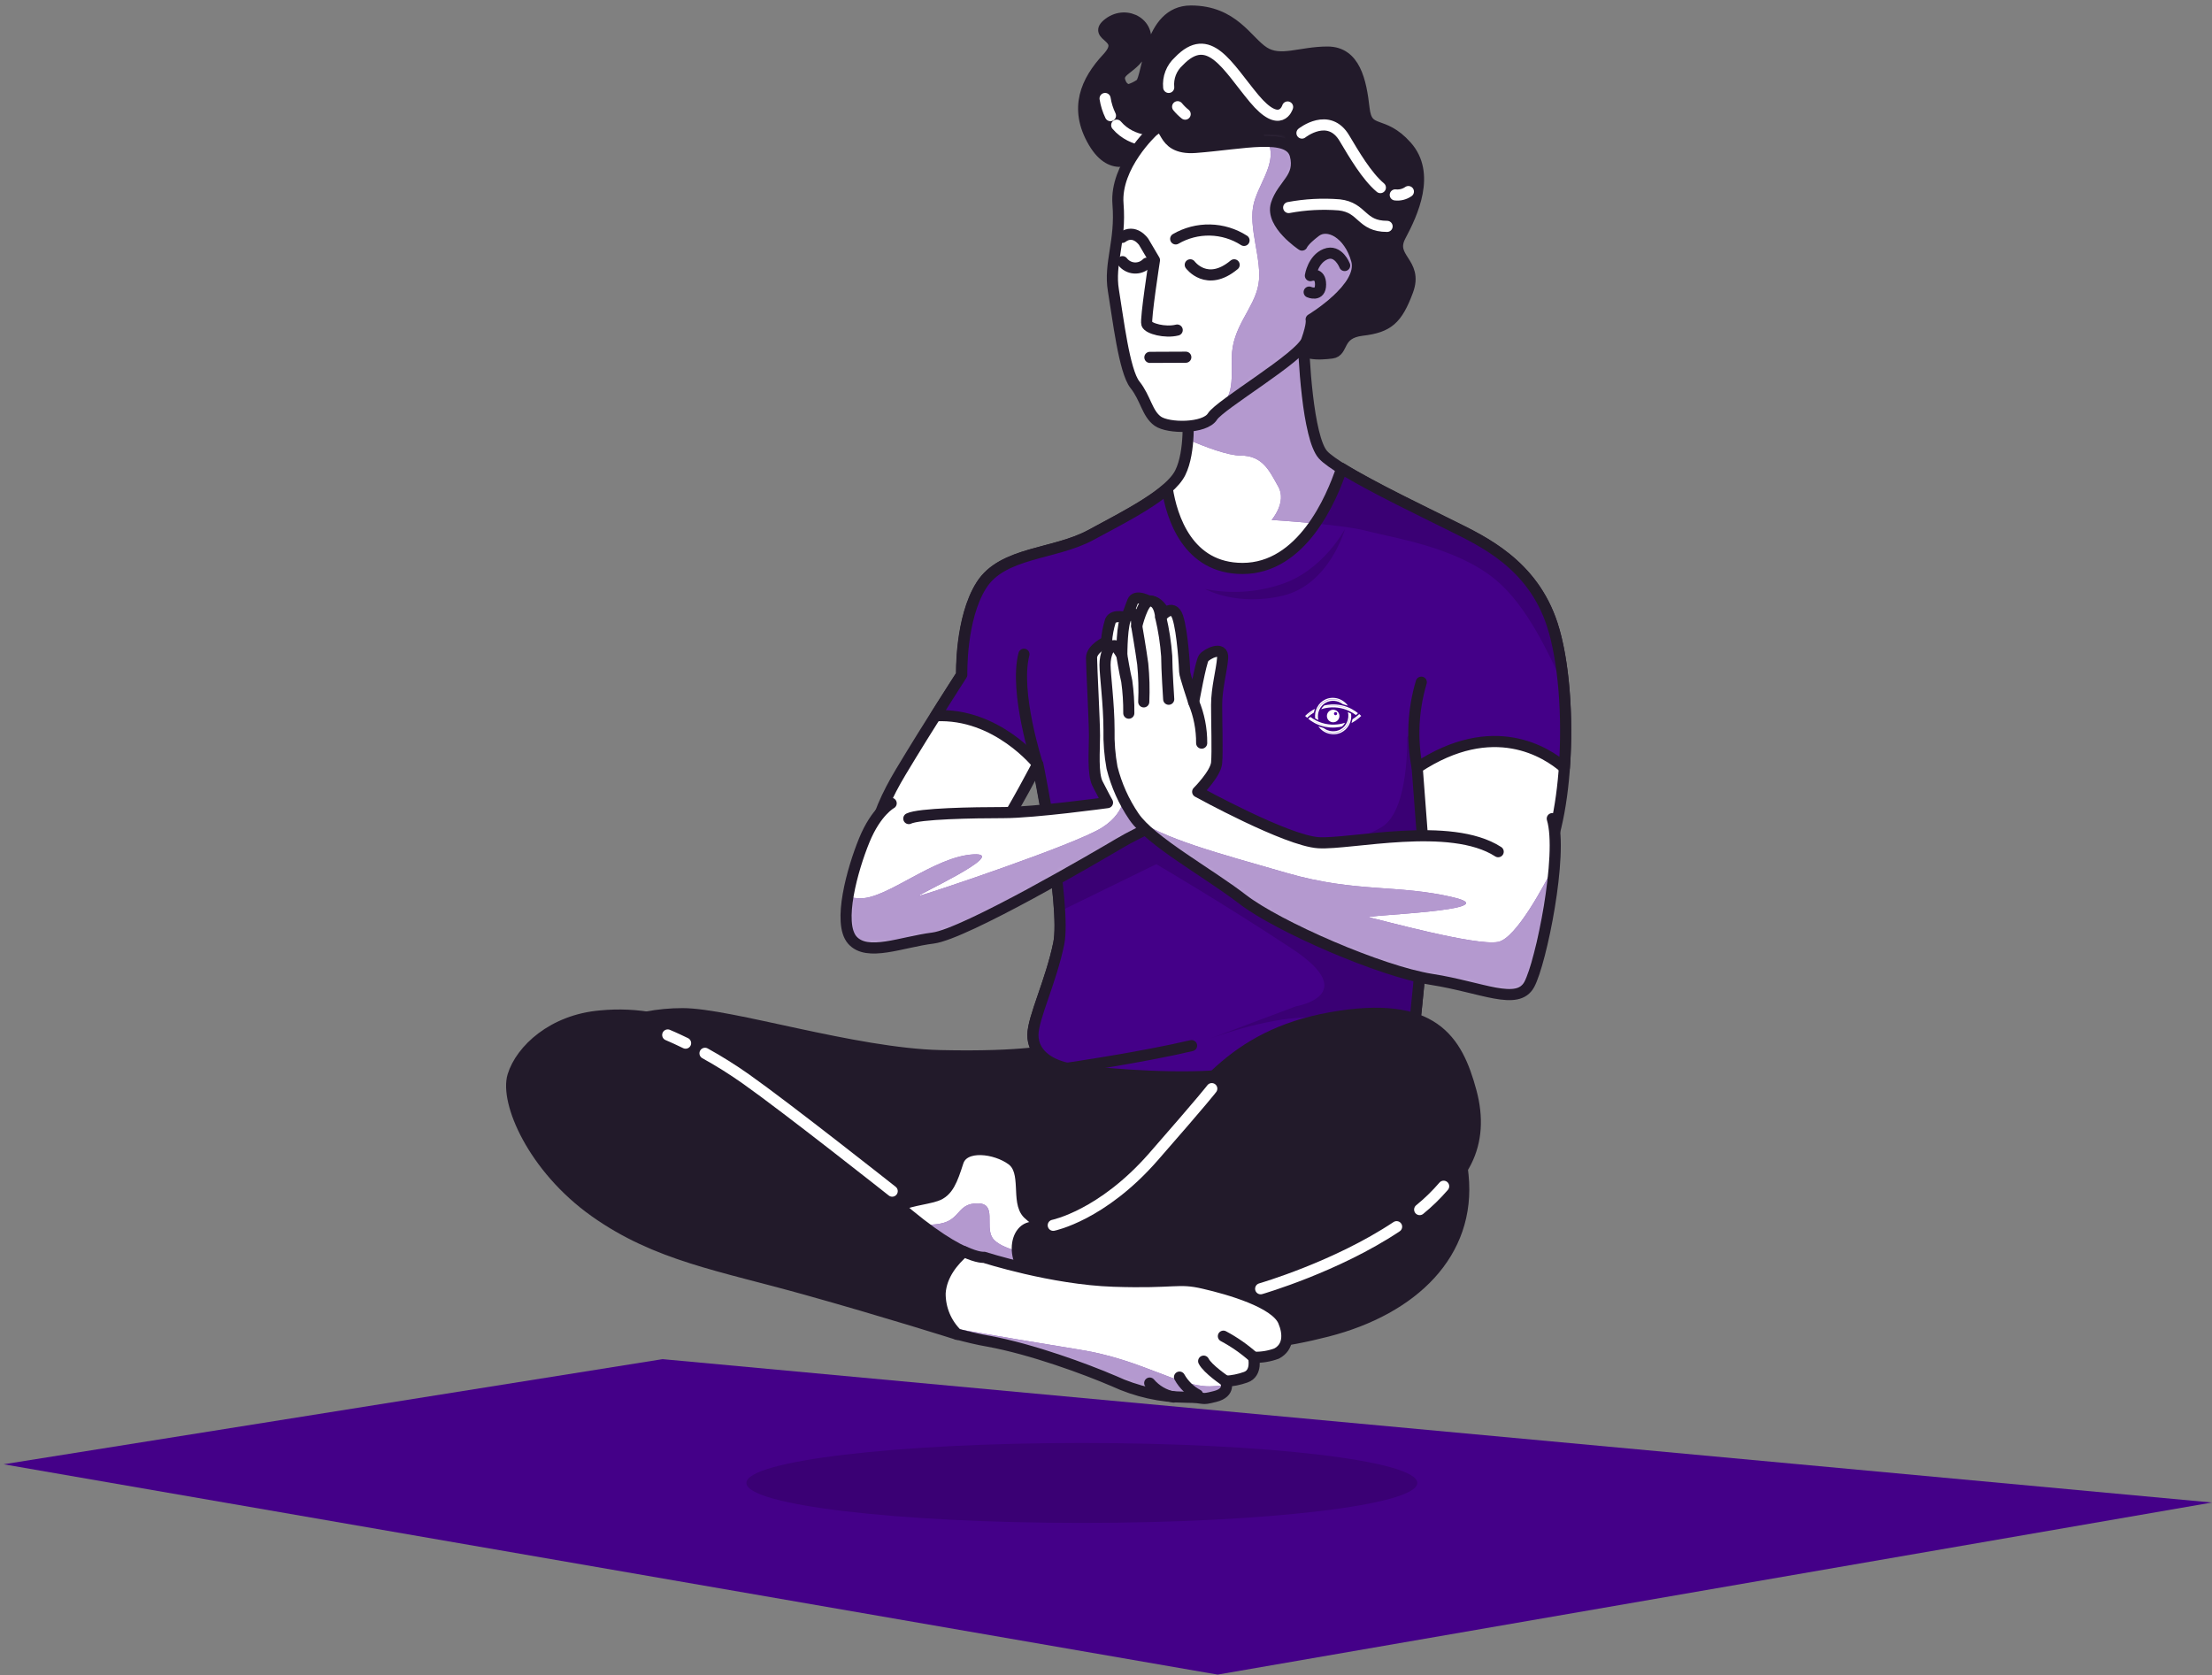 <svg width="338" height="256" viewBox="0 0 338 256" fill="none" xmlns="http://www.w3.org/2000/svg">
<rect x="0" y="0" width="338" height="256" fill="#808080" stroke="none"/>
<path d="M101.243 207.672L0.551 223.736L186.059 255.873L338 229.578L101.243 207.672Z" fill="#440088"/>
<path opacity="0.15" d="M165.311 232.693C193.62 232.693 216.569 229.959 216.569 226.587C216.569 223.215 193.62 220.482 165.311 220.482C137.002 220.482 114.053 223.215 114.053 226.587C114.053 229.959 137.002 232.693 165.311 232.693Z" fill="black"/>
<path d="M161.038 160.375C161.038 160.375 156.765 161.599 143.651 161.295C130.537 160.991 111.604 154.886 104.291 154.886C96.978 154.886 89.024 157.63 85.984 163.735C82.944 169.841 80.183 177.466 97.882 184.483C115.582 191.501 129 193.637 154.325 200.038C179.65 206.439 189.716 206.751 202.805 203.399C215.895 200.046 224.769 191.501 223.553 179.57C222.337 167.638 219.584 160.35 213.183 158.518C206.782 156.685 161.038 160.375 161.038 160.375Z" fill="#221A2A" stroke="#221A2A" stroke-width="1.7" stroke-linecap="round" stroke-linejoin="round"/>
<path d="M181.507 63.192C181.507 63.192 181.967 68.993 180.348 72.231C178.729 75.468 172.221 78.73 166.65 81.746C161.079 84.761 153.191 84.301 149.945 89.404C146.699 94.507 146.929 103.094 146.929 103.094C146.929 103.094 141.818 110.99 137.644 117.95C133.47 124.91 131.145 132.108 136.486 136.027C141.827 139.947 148.318 134.17 151.802 128.632C155.286 123.094 158.532 116.8 158.532 116.8C158.532 116.8 162.977 138.353 161.778 144.179C160.578 150.005 157.833 155.551 157.833 158.148C157.833 160.744 159.921 162.56 163.175 163.25C166.428 163.941 177.563 164.894 185.221 164.417C192.879 163.941 214.695 162.56 215.624 159.536C216.552 156.513 217.941 135.633 217.941 135.633C217.941 135.633 231.631 140.276 235.813 131.927C239.996 123.579 240.217 104.811 237.202 95.485C234.186 86.158 226.52 82.724 221.885 80.406C217.251 78.089 204.482 72.05 202.164 69.494C199.847 66.939 199.132 54.367 199.132 50.192C199.132 46.018 198.672 49.962 194.26 53.208C189.847 56.454 181.507 63.192 181.507 63.192Z" fill="white"/>
<mask id="mask0_84_383332" style="mask-type:luminance" maskUnits="userSpaceOnUse" x="133" y="48" width="107" height="117">
<path d="M181.507 63.192C181.507 63.192 181.967 68.993 180.348 72.231C178.729 75.468 172.221 78.73 166.65 81.746C161.079 84.761 153.191 84.301 149.945 89.404C146.699 94.507 146.929 103.094 146.929 103.094C146.929 103.094 141.818 110.99 137.644 117.95C133.47 124.91 131.145 132.108 136.486 136.027C141.827 139.947 148.318 134.17 151.802 128.632C155.286 123.094 158.532 116.8 158.532 116.8C158.532 116.8 162.977 138.353 161.778 144.179C160.578 150.005 157.833 155.551 157.833 158.148C157.833 160.744 159.921 162.56 163.175 163.25C166.428 163.941 177.563 164.894 185.221 164.417C192.879 163.941 214.695 162.56 215.624 159.536C216.552 156.513 217.941 135.633 217.941 135.633C217.941 135.633 231.631 140.276 235.813 131.927C239.996 123.579 240.217 104.811 237.202 95.485C234.186 86.158 226.52 82.724 221.885 80.406C217.251 78.089 204.482 72.05 202.164 69.494C199.847 66.939 199.132 54.367 199.132 50.192C199.132 46.018 198.672 49.962 194.26 53.208C189.847 56.454 181.507 63.192 181.507 63.192Z" fill="white"/>
</mask>
<g mask="url(#mask0_84_383332)">
<path d="M237.202 95.444C234.186 86.167 226.52 82.683 221.885 80.365C217.251 78.048 204.482 72.009 202.164 69.453C199.847 66.898 199.132 54.367 199.132 50.192C199.132 46.018 198.672 49.962 194.26 53.208C189.847 56.454 181.499 63.192 181.499 63.192C181.585 64.508 181.585 65.828 181.499 67.144C184.136 68.286 187.628 69.609 189.576 69.609C192.969 69.609 193.988 71.984 195.328 74.359C196.667 76.733 194.309 79.445 194.309 79.445C194.309 79.445 205.164 80.127 208.894 81.138C212.625 82.148 222.46 83.513 228.566 88.607C233.389 92.617 236.725 100.004 238.919 104.778C238.682 101.614 238.106 98.485 237.202 95.444Z" fill="#440088"/>
<path opacity="0.6" d="M237.202 95.444C234.186 86.167 226.52 82.683 221.885 80.365C217.251 78.048 204.482 72.009 202.164 69.453C199.847 66.898 199.132 54.367 199.132 50.192C199.132 46.018 198.672 49.962 194.26 53.208C189.847 56.454 181.499 63.192 181.499 63.192C181.585 64.508 181.585 65.828 181.499 67.144C184.136 68.286 187.628 69.609 189.576 69.609C192.969 69.609 193.988 71.984 195.328 74.359C196.667 76.733 194.309 79.445 194.309 79.445C194.309 79.445 205.164 80.127 208.894 81.138C212.625 82.148 222.46 83.513 228.566 88.607C233.389 92.617 236.725 100.004 238.919 104.778C238.682 101.614 238.106 98.485 237.202 95.444Z" fill="white"/>
</g>
<path d="M181.507 63.192C181.507 63.192 181.967 68.993 180.348 72.231C178.729 75.468 172.221 78.73 166.65 81.746C161.079 84.761 153.191 84.301 149.945 89.404C146.699 94.507 146.929 103.094 146.929 103.094C146.929 103.094 141.818 110.99 137.644 117.95C133.47 124.91 131.145 132.108 136.486 136.027C141.827 139.947 148.318 134.17 151.802 128.632C155.286 123.094 158.532 116.8 158.532 116.8C158.532 116.8 162.977 138.353 161.778 144.179C160.578 150.005 157.833 155.551 157.833 158.148C157.833 160.744 159.921 162.56 163.175 163.25C166.428 163.941 177.563 164.894 185.221 164.417C192.879 163.941 214.695 162.56 215.624 159.536C216.552 156.513 217.941 135.633 217.941 135.633C217.941 135.633 231.631 140.276 235.813 131.927C239.996 123.579 240.217 104.811 237.202 95.485C234.186 86.158 226.52 82.724 221.885 80.406C217.251 78.089 204.482 72.05 202.164 69.494C199.847 66.939 199.132 54.367 199.132 50.192C199.132 46.018 198.672 49.962 194.26 53.208C189.847 56.454 181.507 63.192 181.507 63.192Z" stroke="#221A2A" stroke-width="1.7" stroke-linecap="round" stroke-linejoin="round"/>
<path d="M213.997 36.035C215.854 32.559 218.639 26.519 214.925 22.345C211.211 18.171 208.894 20.701 208.426 16.544C207.957 12.386 207.037 7.957 202.855 7.957C198.672 7.957 195.665 9.6 193.109 7.957C190.554 6.314 188.467 1.687 181.967 1.687C175.467 1.687 175.475 11.671 174.309 12.83C173.735 13.243 173.092 13.552 172.41 13.742C172.169 13.681 171.943 13.568 171.75 13.411C171.557 13.253 171.401 13.055 171.293 12.83C170.134 10.512 173.38 10.742 174.777 7.258C176.174 3.774 172.221 1.457 169.436 3.544C166.65 5.632 172.452 5.401 169.206 8.885C165.96 12.37 164.103 16.544 167.086 21.671C170.069 26.799 173.586 23.758 173.586 23.758C174.276 23.298 174.9 25.911 181.088 27.045C186.979 28.122 191.006 26.223 191.474 32.698C191.942 39.173 197.719 42.797 199.346 43.726C200.973 44.654 196.79 49.765 197.702 52.082C198.615 54.4 201.647 54.169 203.504 53.939C205.361 53.709 204.202 50.924 208.146 50.455C212.091 49.987 213.479 48.812 215.106 44.424C216.733 40.036 212.14 39.519 213.997 36.035Z" fill="#221A2A" stroke="#221A2A" stroke-width="1.7" stroke-linecap="round" stroke-linejoin="round"/>
<path d="M213.2 29.781C213.908 29.864 214.622 29.683 215.205 29.272" stroke="white" stroke-width="1.7" stroke-linecap="round" stroke-linejoin="round"/>
<path d="M198.943 20.332C198.943 20.332 203.052 17.045 205.451 21.154C206.922 23.619 208.837 26.905 210.924 28.664" stroke="white" stroke-width="1.7" stroke-linecap="round" stroke-linejoin="round"/>
<path d="M196.914 31.712C199.459 31.236 202.056 31.098 204.638 31.302C208.294 31.712 207.924 34.588 211.951 34.588" stroke="white" stroke-width="1.7" stroke-linecap="round" stroke-linejoin="round"/>
<path d="M179.945 16.305C180.288 16.723 180.673 17.103 181.096 17.439" stroke="white" stroke-width="1.7" stroke-linecap="round" stroke-linejoin="round"/>
<path d="M196.749 16.346C196.749 16.346 195.698 19.921 191.63 15.048C187.563 10.175 184.744 4.53 180.126 9.37C179.574 9.866 179.146 10.486 178.877 11.178C178.609 11.871 178.508 12.617 178.581 13.355" stroke="white" stroke-width="1.7" stroke-linecap="round" stroke-linejoin="round"/>
<path d="M169.682 17.669C169.281 16.841 169.004 15.957 168.861 15.048" stroke="white" stroke-width="1.7" stroke-linecap="round" stroke-linejoin="round"/>
<path d="M176.996 21.548C176.996 21.548 173.092 22.008 170.636 19.124" stroke="white" stroke-width="1.7" stroke-linecap="round" stroke-linejoin="round"/>
<path d="M221.885 80.365C218.27 78.549 209.708 74.482 205.016 71.573C203.471 76.208 198.935 86.857 189.863 86.857C181.499 86.857 179.042 79.034 178.36 74.655C175.582 77.12 170.874 79.486 166.683 81.754C161.12 84.77 153.224 84.31 149.978 89.412C146.732 94.515 146.962 103.102 146.962 103.102C146.962 103.102 145.237 105.772 142.977 109.363C152.353 108.895 158.589 116.8 158.589 116.8C158.589 116.8 162.977 138.353 161.778 144.179C160.578 150.005 157.833 155.551 157.833 158.148C157.833 160.744 159.921 162.56 163.175 163.251C166.428 163.941 177.563 164.894 185.221 164.417C192.879 163.941 214.695 162.56 215.624 159.536C216.552 156.513 217.941 135.633 217.941 135.633L216.552 117.301C228.212 109.593 236.364 114.992 239.034 117.301C239.609 109.421 238.952 100.867 237.202 95.477C234.186 86.167 226.528 82.683 221.885 80.365Z" fill="#440088"/>
<mask id="mask1_84_383332" style="mask-type:luminance" maskUnits="userSpaceOnUse" x="142" y="71" width="98" height="94">
<path d="M221.885 80.365C218.27 78.549 209.708 74.482 205.016 71.573C203.471 76.208 198.935 86.857 189.863 86.857C181.499 86.857 179.042 79.034 178.36 74.655C175.582 77.12 170.874 79.486 166.683 81.754C161.12 84.77 153.224 84.31 149.978 89.412C146.732 94.515 146.962 103.102 146.962 103.102C146.962 103.102 145.237 105.772 142.977 109.363C152.353 108.895 158.589 116.8 158.589 116.8C158.589 116.8 162.977 138.353 161.778 144.179C160.578 150.005 157.833 155.551 157.833 158.148C157.833 160.744 159.921 162.56 163.175 163.251C166.428 163.941 177.563 164.894 185.221 164.417C192.879 163.941 214.695 162.56 215.624 159.536C216.552 156.513 217.941 135.633 217.941 135.633L216.552 117.301C228.212 109.593 236.364 114.992 239.034 117.301C239.609 109.421 238.952 100.867 237.202 95.477C234.186 86.167 226.528 82.683 221.885 80.365Z" fill="white"/>
</mask>
<g mask="url(#mask1_84_383332)">
<path opacity="0.15" d="M237.202 95.444C234.186 86.167 226.52 82.683 221.885 80.365C217.251 78.048 204.482 72.009 202.164 69.453C199.847 66.898 199.132 54.367 199.132 50.193C199.132 46.018 198.672 49.962 194.26 53.208C189.847 56.454 181.499 63.192 181.499 63.192C181.585 64.508 181.585 65.828 181.499 67.144C184.136 68.286 187.628 69.609 189.576 69.609C192.97 69.609 193.988 71.984 195.328 74.359C196.667 76.734 194.309 79.445 194.309 79.445C194.309 79.445 205.164 80.127 208.894 81.138C212.625 82.148 222.46 83.513 228.566 88.607C233.389 92.617 236.725 100.004 238.919 104.778C238.682 101.614 238.106 98.485 237.202 95.444Z" fill="black"/>
<path opacity="0.15" d="M205.517 80.834C205.517 80.834 202.123 87.276 195.656 89.314C191.946 90.536 187.981 90.771 184.153 89.996C184.153 89.996 188.902 92.707 196.026 91.015C203.15 89.322 205.517 80.834 205.517 80.834Z" fill="black"/>
<path opacity="0.15" d="M215.016 112.708C215.016 112.708 215.353 123.562 211.285 126.274C207.218 128.986 194.325 131.36 189.239 130.005C184.153 128.649 179.379 121.525 174.654 122.88C169.929 124.236 161.761 133.061 161.761 133.061L162.098 139.166L176.683 132.042C176.683 132.042 186.544 137.794 197.374 144.927C208.204 152.059 198.056 153.752 198.056 153.752L184.49 158.838C184.49 158.838 193.306 155.444 200.102 155.444C206.897 155.444 202.477 156.8 202.477 156.8H215.361L215.632 159.495L218.097 142.897L217.415 122.88C217.415 122.88 216.717 109.314 215.016 112.708Z" fill="black"/>
</g>
<path d="M221.885 80.365C218.27 78.549 209.708 74.482 205.016 71.573C203.471 76.208 198.935 86.857 189.863 86.857C181.498 86.857 179.042 79.034 178.36 74.655C175.582 77.12 170.874 79.486 166.683 81.754C161.12 84.77 153.224 84.31 149.978 89.412C146.732 94.515 146.962 103.102 146.962 103.102C146.962 103.102 145.237 105.772 142.977 109.363C152.353 108.895 158.589 116.8 158.589 116.8C158.589 116.8 162.977 138.353 161.778 144.179C160.578 150.005 157.833 155.551 157.833 158.148C157.833 160.744 159.921 162.56 163.175 163.251C166.428 163.941 177.563 164.894 185.221 164.417C192.879 163.941 214.695 162.56 215.624 159.536C216.552 156.513 217.941 135.633 217.941 135.633L216.552 117.301C228.212 109.593 236.364 114.992 239.034 117.301C239.609 109.421 238.952 100.867 237.202 95.477C234.186 86.167 226.528 82.683 221.885 80.365Z" stroke="#221A2A" stroke-width="1.7" stroke-linecap="round" stroke-linejoin="round"/>
<path d="M158.532 116.8C158.532 116.8 154.941 105.764 156.461 99.963" stroke="#221A2A" stroke-width="1.7" stroke-linecap="round" stroke-linejoin="round"/>
<path d="M216.552 117.26C215.698 112.932 215.912 108.462 217.177 104.236" stroke="#221A2A" stroke-width="1.7" stroke-linecap="round" stroke-linejoin="round"/>
<path d="M163.175 163.209C163.175 163.209 174.465 161.566 182.074 159.767" stroke="#221A2A" stroke-width="1.7" stroke-linecap="round" stroke-linejoin="round"/>
<path d="M136.173 122.741C136.173 122.741 133.881 123.957 132.065 128.386C130.249 132.815 127.956 141.04 130.232 143.636C132.509 146.233 137.71 143.94 142.558 143.332C147.406 142.724 167.727 130.826 171.079 128.838C174.432 126.849 177.185 126.093 178.253 124.261C179.321 122.428 179.017 115.871 179.165 112.666C179.313 109.462 178.557 95.123 178.557 95.123C178.557 95.123 177.489 91.615 175.656 91.918C175.656 91.918 173.52 90.702 173.068 91.918L172.148 94.384C172.148 94.384 170.167 93.775 169.682 94.844C169.351 95.884 169.147 96.96 169.074 98.048C169.074 98.048 166.79 99.117 166.79 100.513C166.79 101.91 167.242 110.127 167.242 112.412C167.242 114.696 166.938 118.213 167.702 119.733C168.466 121.253 169.231 122.634 169.231 122.634C169.231 122.634 158.088 124.162 153.363 124.162C148.639 124.162 140.397 124.31 138.869 125.074" fill="white"/>
<mask id="mask2_84_383332" style="mask-type:luminance" maskUnits="userSpaceOnUse" x="129" y="91" width="51" height="54">
<path d="M136.173 122.741C136.173 122.741 133.881 123.957 132.065 128.386C130.249 132.815 127.956 141.04 130.232 143.636C132.509 146.233 137.71 143.94 142.558 143.332C147.406 142.724 167.727 130.826 171.079 128.838C174.432 126.849 177.185 126.093 178.253 124.261C179.321 122.428 179.017 115.871 179.165 112.666C179.313 109.462 178.557 95.123 178.557 95.123C178.557 95.123 177.489 91.615 175.656 91.918C175.656 91.918 173.52 90.702 173.068 91.918L172.148 94.384C172.148 94.384 170.167 93.775 169.682 94.844C169.351 95.884 169.147 96.96 169.074 98.048C169.074 98.048 166.79 99.117 166.79 100.513C166.79 101.91 167.242 110.127 167.242 112.412C167.242 114.696 166.938 118.213 167.702 119.733C168.466 121.253 169.231 122.634 169.231 122.634C169.231 122.634 158.088 124.162 153.363 124.162C148.639 124.162 140.397 124.31 138.869 125.074" fill="white"/>
</mask>
<g mask="url(#mask2_84_383332)">
<path d="M178.277 124.22C178.812 123.299 179.009 121.179 179.099 118.887L171.77 120.481C171.77 120.481 172.517 123.833 168.409 126.446C164.3 129.059 141.942 136.512 140.471 136.882C139 137.252 154.645 130.177 148.688 130.547C142.731 130.916 135.631 137.26 131.531 137.26C130.875 137.265 130.221 137.173 129.592 136.989C129.14 139.799 129.172 142.346 130.274 143.562C132.558 146.159 137.751 143.866 142.599 143.258C147.447 142.65 167.768 130.752 171.12 128.764C174.473 126.775 177.209 126.027 178.277 124.22Z" fill="#440088"/>
<path opacity="0.6" d="M178.277 124.22C178.812 123.299 179.009 121.179 179.099 118.887L171.77 120.481C171.77 120.481 172.517 123.833 168.409 126.446C164.3 129.059 141.942 136.512 140.471 136.882C139 137.252 154.645 130.177 148.688 130.547C142.731 130.916 135.631 137.26 131.531 137.26C130.875 137.265 130.221 137.173 129.592 136.989C129.14 139.799 129.172 142.346 130.274 143.562C132.558 146.159 137.751 143.866 142.599 143.258C147.447 142.65 167.768 130.752 171.12 128.764C174.473 126.775 177.209 126.027 178.277 124.22Z" fill="white"/>
</g>
<path d="M136.173 122.741C136.173 122.741 133.881 123.957 132.065 128.386C130.249 132.815 127.956 141.04 130.232 143.636C132.509 146.233 137.71 143.94 142.558 143.332C147.406 142.724 167.727 130.826 171.079 128.838C174.432 126.849 177.185 126.093 178.253 124.261C179.321 122.428 179.017 115.871 179.165 112.666C179.313 109.462 178.557 95.123 178.557 95.123C178.557 95.123 177.489 91.615 175.656 91.918C175.656 91.918 173.52 90.702 173.068 91.918L172.148 94.384C172.148 94.384 170.167 93.775 169.682 94.844C169.351 95.884 169.147 96.96 169.074 98.048C169.074 98.048 166.79 99.117 166.79 100.513C166.79 101.91 167.242 110.127 167.242 112.412C167.242 114.696 166.938 118.213 167.702 119.733C168.466 121.253 169.231 122.634 169.231 122.634C169.231 122.634 158.088 124.162 153.363 124.162C148.639 124.162 140.397 124.31 138.869 125.074" stroke="#221A2A" stroke-width="1.7" stroke-linecap="round" stroke-linejoin="round"/>
<path d="M228.927 130.136C221.606 125.411 206.347 129.068 201.466 128.764C196.585 128.46 183.01 120.982 183.01 120.982C183.01 120.982 185.755 118.238 185.903 116.561C186.051 114.885 185.903 110.308 185.903 107.712C185.903 105.115 186.667 102.527 186.823 100.546C186.979 98.566 184.358 99.93 183.923 100.546C183.487 101.163 182.394 107.251 182.394 107.251C182.394 107.251 181.022 103.143 181.022 102.683C181.022 102.223 180.718 96.578 179.954 94.285C179.19 91.992 177.365 94.285 177.365 94.285C177.209 92.913 176.749 91.82 175.681 91.82C174.613 91.82 173.701 95.641 173.701 95.641C173.701 93.348 172.936 93.504 172.172 94.26C171.408 95.016 171.416 100.062 171.416 100.062L170.496 98.689C169.428 98.385 168.852 100.062 168.852 101.59C168.852 103.118 169.461 107.687 169.461 111.5C169.416 113.444 169.57 115.388 169.921 117.301C170.589 119.971 171.724 122.503 173.273 124.778C175.87 128.591 184.563 133.316 189.904 137.433C195.246 141.549 210.957 148.419 218.738 149.643C226.52 150.867 231.885 153.752 233.685 150.407C235.484 147.063 238.87 130.571 237.193 125.082" fill="white"/>
<mask id="mask3_84_383332" style="mask-type:luminance" maskUnits="userSpaceOnUse" x="168" y="91" width="70" height="61">
<path d="M228.927 130.136C221.606 125.411 206.347 129.068 201.466 128.764C196.585 128.46 183.01 120.982 183.01 120.982C183.01 120.982 185.755 118.238 185.903 116.561C186.051 114.885 185.903 110.308 185.903 107.712C185.903 105.115 186.667 102.527 186.823 100.546C186.979 98.566 184.358 99.93 183.923 100.546C183.487 101.163 182.394 107.251 182.394 107.251C182.394 107.251 181.022 103.143 181.022 102.683C181.022 102.223 180.718 96.578 179.954 94.285C179.19 91.992 177.365 94.285 177.365 94.285C177.209 92.913 176.749 91.82 175.681 91.82C174.613 91.82 173.701 95.641 173.701 95.641C173.701 93.348 172.936 93.504 172.172 94.26C171.408 95.016 171.416 100.062 171.416 100.062L170.496 98.689C169.428 98.385 168.852 100.062 168.852 101.59C168.852 103.118 169.461 107.687 169.461 111.5C169.416 113.444 169.57 115.388 169.921 117.301C170.589 119.971 171.724 122.503 173.273 124.778C175.87 128.591 184.563 133.316 189.904 137.433C195.246 141.549 210.957 148.419 218.738 149.643C226.52 150.867 231.885 153.752 233.685 150.407C235.484 147.063 238.87 130.571 237.193 125.082" fill="white"/>
</mask>
<g mask="url(#mask3_84_383332)">
<path d="M218.705 149.701C226.487 150.917 231.852 153.809 233.652 150.465C234.95 148.09 236.996 139.175 237.506 132.207C235.953 135.288 231.663 143.365 228.927 143.916C225.534 144.59 210.948 140.522 209.247 140.185C207.546 139.848 230.612 139.166 222.14 137.129C213.668 135.091 207.218 136.447 196.667 133.398C186.116 130.349 177.571 128.139 173.208 124.836C175.804 128.649 184.498 133.373 189.839 137.49C195.18 141.607 210.924 148.476 218.705 149.701Z" fill="#440088"/>
<path opacity="0.6" d="M218.705 149.701C226.487 150.917 231.852 153.809 233.652 150.465C234.95 148.09 236.996 139.175 237.506 132.207C235.953 135.288 231.663 143.365 228.927 143.916C225.534 144.59 210.948 140.522 209.247 140.185C207.546 139.848 230.612 139.166 222.14 137.129C213.668 135.091 207.218 136.447 196.667 133.398C186.116 130.349 177.571 128.139 173.208 124.836C175.804 128.649 184.498 133.373 189.839 137.49C195.18 141.607 210.924 148.476 218.705 149.701Z" fill="white"/>
</g>
<path d="M228.927 130.136C221.606 125.411 206.347 129.068 201.466 128.764C196.585 128.46 183.01 120.982 183.01 120.982C183.01 120.982 185.755 118.238 185.903 116.561C186.051 114.885 185.903 110.308 185.903 107.712C185.903 105.115 186.667 102.527 186.823 100.546C186.979 98.566 184.358 99.93 183.923 100.546C183.487 101.163 182.394 107.251 182.394 107.251C182.394 107.251 181.022 103.143 181.022 102.683C181.022 102.223 180.718 96.578 179.954 94.285C179.19 91.992 177.365 94.285 177.365 94.285C177.209 92.913 176.749 91.82 175.681 91.82C174.613 91.82 173.701 95.641 173.701 95.641C173.701 93.348 172.936 93.504 172.172 94.26C171.408 95.016 171.416 100.062 171.416 100.062L170.496 98.689C169.428 98.385 168.852 100.062 168.852 101.59C168.852 103.118 169.461 107.687 169.461 111.5C169.416 113.444 169.57 115.388 169.921 117.301C170.589 119.971 171.724 122.503 173.273 124.778C175.87 128.591 184.563 133.316 189.904 137.433C195.246 141.549 210.957 148.419 218.738 149.643C226.52 150.867 231.885 153.752 233.685 150.407C235.484 147.063 238.87 130.571 237.193 125.082" stroke="#221A2A" stroke-width="1.7" stroke-linecap="round" stroke-linejoin="round"/>
<path d="M182.394 107.284C183.218 109.268 183.634 111.398 183.618 113.546" stroke="#221A2A" stroke-width="1.7" stroke-linecap="round" stroke-linejoin="round"/>
<path d="M177.365 94.318C177.827 96.274 178.132 98.263 178.277 100.267C178.277 102.256 178.581 106.841 178.581 106.841" stroke="#221A2A" stroke-width="1.7" stroke-linecap="round" stroke-linejoin="round"/>
<path d="M173.701 95.698C173.701 95.698 174.309 99.207 174.613 101.45C174.802 103.375 174.854 105.311 174.769 107.243" stroke="#221A2A" stroke-width="1.7" stroke-linecap="round" stroke-linejoin="round"/>
<path d="M171.416 100.119C171.416 100.119 171.868 102.864 172.172 104.088C172.397 105.705 172.502 107.336 172.484 108.969" stroke="#221A2A" stroke-width="1.7" stroke-linecap="round" stroke-linejoin="round"/>
<path d="M161.646 188.477C159.97 187.708 158.425 186.679 157.069 185.428C155.245 183.596 157.069 179.019 154.604 177.211C152.139 175.403 147.283 174.746 146.387 177.523C145.492 180.301 144.859 182.1 143.026 182.708C141.194 183.316 139.066 183.316 135.705 184.845C132.344 186.373 132.352 191.862 132.352 191.862C138.795 192.722 145.129 194.256 151.252 196.439C160.101 199.792 164.062 197.959 164.062 197.959C164.062 197.959 164.399 191.805 161.646 188.477Z" fill="white"/>
<mask id="mask4_84_383332" style="mask-type:luminance" maskUnits="userSpaceOnUse" x="132" y="175" width="33" height="24">
<path d="M161.646 188.477C159.97 187.708 158.425 186.679 157.069 185.428C155.245 183.596 157.069 179.019 154.604 177.211C152.139 175.403 147.283 174.746 146.387 177.523C145.492 180.301 144.859 182.1 143.026 182.708C141.194 183.316 139.066 183.316 135.705 184.845C132.344 186.373 132.352 191.862 132.352 191.862C138.795 192.722 145.129 194.256 151.252 196.439C160.101 199.792 164.062 197.959 164.062 197.959C164.062 197.959 164.399 191.805 161.646 188.477Z" fill="white"/>
</mask>
<g mask="url(#mask4_84_383332)">
<path d="M157.957 191.698C157.957 191.698 152.739 190.95 151.621 189.085C150.504 187.22 152.361 183.867 149.378 183.867C146.395 183.867 146.773 186.102 144.16 186.85C141.547 187.598 137.447 186.472 139.312 188.715C141.178 190.958 148.639 195.42 153.109 196.168C157.579 196.916 160.939 194.303 157.957 191.698Z" fill="#440088"/>
<path opacity="0.6" d="M157.957 191.698C157.957 191.698 152.739 190.95 151.621 189.085C150.504 187.22 152.361 183.867 149.378 183.867C146.395 183.867 146.773 186.102 144.16 186.85C141.547 187.598 137.447 186.472 139.312 188.715C141.178 190.958 148.639 195.42 153.109 196.168C157.579 196.916 160.939 194.303 157.957 191.698Z" fill="white"/>
</g>
<path d="M161.646 188.477C159.97 187.708 158.425 186.679 157.069 185.428C155.245 183.596 157.069 179.019 154.604 177.211C152.139 175.403 147.283 174.746 146.387 177.523C145.492 180.301 144.859 182.1 143.026 182.708C141.194 183.316 139.066 183.316 135.705 184.845C132.344 186.373 132.352 191.862 132.352 191.862C138.795 192.722 145.129 194.256 151.252 196.439C160.101 199.792 164.062 197.959 164.062 197.959C164.062 197.959 164.399 191.805 161.646 188.477Z" stroke="#221A2A" stroke-width="1.7" stroke-linecap="round" stroke-linejoin="round"/>
<path d="M184.342 197.458C188.982 196.263 193.532 194.742 197.957 192.906C203.791 190.539 209.691 188.214 215.32 185.395C223.865 181.123 226.914 174.713 224.778 166.784C222.641 158.854 218.985 152.749 203.413 155.494C187.842 158.238 182.912 167.606 176.297 174.713C168.121 183.464 161.383 187.967 158.294 187.532C154.769 187.039 154.021 193.629 158.902 196.078C166.79 200.022 175.788 199.562 184.342 197.458Z" fill="#221A2A" stroke="#221A2A" stroke-width="1.7" stroke-linecap="round" stroke-linejoin="round"/>
<path d="M160.94 187.22C160.94 187.22 168.392 185.732 176.223 176.784C184.054 167.836 185.163 166.34 185.163 166.34" stroke="white" stroke-width="1.7" stroke-linecap="round" stroke-linejoin="round"/>
<path d="M216.93 184.82C218.254 183.742 219.481 182.548 220.595 181.254" stroke="white" stroke-width="1.7" stroke-linecap="round" stroke-linejoin="round"/>
<path d="M192.633 196.916C192.633 196.916 204.186 193.58 213.405 187.433" stroke="white" stroke-width="1.7" stroke-linecap="round" stroke-linejoin="round"/>
<path d="M100.018 155.609C97.311 155.093 94.544 154.966 91.802 155.231C84.48 155.839 79.599 160.416 78.383 164.384C77.167 168.353 81.432 178.419 90.889 185.132C100.347 191.846 110.109 193.349 123.232 197.031C134.859 200.276 147.061 204.097 146.239 203.884C145.409 203.071 144.751 202.099 144.307 201.026C143.862 199.953 143.639 198.8 143.651 197.639C143.823 194.829 145.713 192.635 147.291 191.271C144.826 190.137 140.775 187.573 134.497 181.772C124.39 172.454 114.07 163.127 108.014 158.838" fill="#221A2A"/>
<path d="M100.018 155.609C97.311 155.093 94.544 154.966 91.802 155.231C84.48 155.839 79.599 160.416 78.383 164.384C77.167 168.353 81.432 178.419 90.889 185.132C100.347 191.846 110.109 193.349 123.232 197.031C134.859 200.276 147.061 204.097 146.239 203.884C145.409 203.071 144.751 202.099 144.307 201.026C143.862 199.953 143.639 198.8 143.651 197.639C143.823 194.829 145.713 192.635 147.291 191.271C144.826 190.137 140.775 187.573 134.497 181.772C124.39 172.454 114.07 163.127 108.014 158.838" stroke="#221A2A" stroke-width="1.7" stroke-linecap="round" stroke-linejoin="round"/>
<path d="M104.76 159.388C103.067 158.567 102.032 158.139 102.032 158.139" stroke="white" stroke-width="1.7" stroke-linecap="round" stroke-linejoin="round"/>
<path d="M136.33 182.002C136.33 182.002 120.298 169.323 113.963 164.853C111.956 163.437 109.874 162.131 107.726 160.942" stroke="white" stroke-width="1.7" stroke-linecap="round" stroke-linejoin="round"/>
<path d="M183.923 196.078C179.954 195.157 179.65 196.078 170.192 195.765C160.734 195.453 150.364 192.109 150.364 192.109C150.364 192.109 149.477 192.24 147.291 191.23C145.713 192.594 143.823 194.788 143.651 197.598C143.639 198.759 143.862 199.912 144.307 200.985C144.751 202.058 145.409 203.03 146.239 203.843C147.883 204.278 149.469 204.664 150.972 204.919C157.686 206.143 165.919 209.192 170.192 211.024C173.636 212.619 177.382 213.46 181.178 213.489C184.531 213.489 183.224 213.991 185.673 213.374C188.121 212.758 187.275 211.049 187.275 211.049C188.318 210.996 189.348 210.791 190.332 210.441C192.156 209.825 191.548 207.384 191.548 207.384C192.746 207.427 193.941 207.235 195.065 206.817C196.93 205.839 196.93 203.785 196.125 201.887C194.909 199.011 187.891 196.99 183.923 196.078Z" fill="white"/>
<mask id="mask5_84_383332" style="mask-type:luminance" maskUnits="userSpaceOnUse" x="143" y="191" width="54" height="23">
<path d="M183.923 196.078C179.954 195.157 179.65 196.078 170.192 195.765C160.734 195.453 150.364 192.109 150.364 192.109C150.364 192.109 149.477 192.24 147.291 191.23C145.713 192.594 143.823 194.788 143.651 197.598C143.639 198.759 143.862 199.912 144.307 200.985C144.751 202.058 145.409 203.03 146.239 203.843C147.883 204.278 149.469 204.664 150.972 204.919C157.686 206.143 165.919 209.192 170.192 211.024C173.636 212.619 177.382 213.46 181.178 213.489C184.531 213.489 183.224 213.991 185.673 213.374C188.121 212.758 187.275 211.049 187.275 211.049C188.318 210.996 189.348 210.791 190.332 210.441C192.156 209.825 191.548 207.384 191.548 207.384C192.746 207.427 193.941 207.235 195.065 206.817C196.93 205.839 196.93 203.785 196.125 201.887C194.909 199.011 187.891 196.99 183.923 196.078Z" fill="white"/>
</mask>
<g mask="url(#mask5_84_383332)">
<path d="M185.673 213.35C187.193 212.972 187.439 212.158 187.415 211.6C186.55 211.735 185.677 211.812 184.802 211.83C179.954 211.83 174.366 207.721 165.04 206.234C159.937 205.412 151.819 204.048 145.516 202.947C145.754 203.259 145.993 203.555 146.239 203.826C147.883 204.262 149.469 204.648 150.972 204.903C157.686 206.127 165.919 209.176 170.192 211.008C173.636 212.603 177.382 213.443 181.178 213.473C184.531 213.465 183.224 213.95 185.673 213.35Z" fill="#440088"/>
<path opacity="0.6" d="M185.673 213.35C187.193 212.972 187.439 212.158 187.415 211.6C186.55 211.735 185.677 211.812 184.802 211.83C179.954 211.83 174.366 207.721 165.04 206.234C159.937 205.412 151.819 204.048 145.516 202.947C145.754 203.259 145.993 203.555 146.239 203.826C147.883 204.262 149.469 204.648 150.972 204.903C157.686 206.127 165.919 209.176 170.192 211.008C173.636 212.603 177.382 213.443 181.178 213.473C184.531 213.465 183.224 213.95 185.673 213.35Z" fill="white"/>
</g>
<path d="M183.923 196.078C179.954 195.157 179.65 196.078 170.192 195.765C160.734 195.453 150.364 192.109 150.364 192.109C150.364 192.109 149.477 192.24 147.291 191.23C145.713 192.594 143.823 194.788 143.651 197.598C143.639 198.759 143.862 199.912 144.307 200.985C144.751 202.058 145.409 203.03 146.239 203.843C147.883 204.278 149.469 204.664 150.972 204.919C157.686 206.143 165.919 209.192 170.192 211.024C173.636 212.619 177.382 213.46 181.178 213.489C184.531 213.489 183.224 213.991 185.673 213.374C188.121 212.758 187.275 211.049 187.275 211.049C188.318 210.996 189.348 210.791 190.332 210.441C192.156 209.825 191.548 207.384 191.548 207.384C192.746 207.427 193.941 207.235 195.065 206.817C196.93 205.839 196.93 203.785 196.125 201.887C194.909 199.011 187.891 196.99 183.923 196.078Z" stroke="#221A2A" stroke-width="1.7" stroke-linecap="round" stroke-linejoin="round"/>
<path d="M191.548 207.376C190.145 206.125 188.598 205.046 186.938 204.163" stroke="#221A2A" stroke-width="1.7" stroke-linecap="round" stroke-linejoin="round"/>
<path d="M187.275 211.024C187.275 211.024 184.531 209.192 183.923 207.976" stroke="#221A2A" stroke-width="1.7" stroke-linecap="round" stroke-linejoin="round"/>
<path d="M183.01 213.128C181.844 212.508 180.88 211.567 180.233 210.416" stroke="#221A2A" stroke-width="1.7" stroke-linecap="round" stroke-linejoin="round"/>
<path d="M179.346 213.465C177.917 213.188 176.625 212.435 175.681 211.328" stroke="#221A2A" stroke-width="1.7" stroke-linecap="round" stroke-linejoin="round"/>
<path d="M176.166 20.028C176.166 20.028 170.364 25.361 170.833 31.162C171.301 36.963 169.436 40.201 170.134 44.391C170.833 48.582 171.778 56.717 173.421 58.779C175.065 60.842 175.278 63.192 176.905 64.35C178.532 65.509 184.103 65.509 185.262 63.652C186.421 61.795 198.721 54.613 199.65 52.05C200.578 49.486 200.348 48.804 200.348 48.804C200.348 48.804 208.467 43.931 207.308 39.765C206.15 35.599 202.896 33.964 201.039 35.361C199.182 36.758 198.951 37.448 198.951 37.448C198.951 37.448 194.095 34.251 195.024 31.236C195.952 28.22 198.853 27.185 197.924 23.701C196.996 20.217 190.052 21.959 182.665 22.526C176.839 22.953 178.754 17.891 176.166 20.028Z" fill="white"/>
<mask id="mask6_84_383332" style="mask-type:luminance" maskUnits="userSpaceOnUse" x="169" y="19" width="39" height="47">
<path d="M176.166 20.028C176.166 20.028 170.364 25.361 170.833 31.162C171.301 36.963 169.436 40.201 170.134 44.391C170.833 48.582 171.778 56.717 173.421 58.779C175.065 60.842 175.278 63.192 176.905 64.35C178.532 65.509 184.103 65.509 185.262 63.652C186.421 61.795 198.721 54.613 199.65 52.05C200.578 49.486 200.348 48.804 200.348 48.804C200.348 48.804 208.467 43.931 207.308 39.765C206.15 35.599 202.896 33.964 201.039 35.361C199.182 36.758 198.951 37.448 198.951 37.448C198.951 37.448 194.095 34.251 195.024 31.236C195.952 28.22 198.853 27.185 197.924 23.701C196.996 20.217 190.052 21.959 182.665 22.526C176.839 22.953 178.754 17.891 176.166 20.028Z" fill="white"/>
</mask>
<g mask="url(#mask6_84_383332)">
<path d="M207.267 39.749C206.108 35.574 202.855 33.947 200.997 35.344C199.14 36.741 198.91 37.431 198.91 37.431C198.91 37.431 194.054 34.235 194.983 31.219C195.911 28.204 198.812 27.168 197.883 23.684C196.955 20.2 192.378 16.437 184.991 17.004C183.29 17.135 182.057 17.267 181.096 17.439C184.177 17.193 189.502 17.209 192.287 19.757C196.396 23.487 192.633 27.218 191.614 30.956C190.595 34.695 192.969 39.773 192.287 43.504C191.605 47.234 188.22 49.946 188.22 54.695C188.22 59.445 188.557 61.146 184.112 64.194L183.241 64.819C184.008 64.673 184.698 64.26 185.188 63.652C186.347 61.795 198.647 54.613 199.576 52.05C200.504 49.486 200.274 48.804 200.274 48.804C200.274 48.804 208.426 43.931 207.267 39.749Z" fill="#440088"/>
<path opacity="0.6" d="M207.267 39.749C206.108 35.574 202.855 33.947 200.997 35.344C199.14 36.741 198.91 37.431 198.91 37.431C198.91 37.431 194.054 34.235 194.983 31.219C195.911 28.204 198.812 27.168 197.883 23.684C196.955 20.2 192.378 16.437 184.991 17.004C183.29 17.135 182.057 17.267 181.096 17.439C184.177 17.193 189.502 17.209 192.287 19.757C196.396 23.487 192.633 27.218 191.614 30.956C190.595 34.695 192.969 39.773 192.287 43.504C191.605 47.234 188.22 49.946 188.22 54.695C188.22 59.445 188.557 61.146 184.112 64.194L183.241 64.819C184.008 64.673 184.698 64.26 185.188 63.652C186.347 61.795 198.647 54.613 199.576 52.05C200.504 49.486 200.274 48.804 200.274 48.804C200.274 48.804 208.426 43.931 207.267 39.749Z" fill="white"/>
</g>
<path d="M176.166 20.028C176.166 20.028 170.364 25.361 170.833 31.162C171.301 36.963 169.436 40.201 170.134 44.391C170.833 48.582 171.778 56.717 173.421 58.779C175.065 60.842 175.278 63.192 176.905 64.35C178.532 65.509 184.103 65.509 185.262 63.652C186.421 61.795 198.721 54.613 199.65 52.05C200.578 49.486 200.348 48.804 200.348 48.804C200.348 48.804 208.467 43.931 207.308 39.765C206.15 35.599 202.896 33.964 201.039 35.361C199.182 36.758 198.951 37.448 198.951 37.448C198.951 37.448 194.095 34.251 195.024 31.236C195.952 28.22 198.853 27.185 197.924 23.701C196.996 20.217 190.052 21.959 182.665 22.526C176.839 22.953 178.754 17.891 176.166 20.028Z" stroke="#221A2A" stroke-width="1.7" stroke-linecap="round" stroke-linejoin="round"/>
<path d="M181.876 40.464C181.876 40.464 184.416 43.939 188.582 40.464" stroke="#221A2A" stroke-width="1.7" stroke-linecap="round" stroke-linejoin="round"/>
<path d="M171.523 39.979C171.737 40.259 172.009 40.491 172.32 40.657C172.631 40.824 172.974 40.922 173.326 40.944C173.678 40.967 174.031 40.914 174.36 40.788C174.69 40.663 174.989 40.468 175.237 40.217" stroke="#221A2A" stroke-width="1.7" stroke-linecap="round" stroke-linejoin="round"/>
<path d="M179.88 50.431C178.023 50.899 175.475 50.201 175.237 49.502C174.999 48.804 176.404 39.749 176.404 39.749L174.761 36.963C174.761 36.963 173.364 34.876 171.474 36.273" stroke="#221A2A" stroke-width="1.7" stroke-linecap="round" stroke-linejoin="round"/>
<path d="M175.706 54.605L181.194 54.58" stroke="#221A2A" stroke-width="1.7" stroke-linecap="round" stroke-linejoin="round"/>
<path d="M190.093 36.733C188.542 35.737 186.747 35.189 184.904 35.149C183.061 35.108 181.243 35.577 179.65 36.503" stroke="#221A2A" stroke-width="1.7" stroke-linecap="round" stroke-linejoin="round"/>
<path d="M205.468 40.57C205.468 40.57 204.498 38.056 202.559 38.828C200.62 39.601 200.233 42.115 200.233 42.115C200.233 42.115 201.786 41.532 201.786 43.471C201.786 45.41 200.044 44.63 200.044 44.63" stroke="#221A2A" stroke-width="1.7" stroke-linecap="round" stroke-linejoin="round"/>
<path d="M205.964 107.827C205.699 107.746 205.434 107.665 205.168 107.584C204.414 107.013 203.408 106.923 202.606 107.355C201.684 107.851 201.196 108.95 201.447 110.025C201.285 109.939 201.123 109.854 200.961 109.768C200.809 108.554 201.44 107.385 202.498 106.882C203.681 106.32 205.16 106.705 205.964 107.827Z" fill="white"/>
<path d="M201.451 110.995C201.716 111.076 201.982 111.157 202.247 111.238C203.001 111.809 204.007 111.898 204.809 111.467C205.731 110.971 206.219 109.872 205.969 108.797C206.13 108.883 206.292 108.968 206.454 109.054C206.606 110.268 205.975 111.437 204.917 111.939C203.734 112.502 202.256 112.117 201.451 110.995Z" fill="white"/>
<path d="M202.337 107.8C202.257 107.87 202.169 107.959 202.08 108.069C201.995 108.175 201.929 108.276 201.878 108.366C202.4 108.197 203.545 107.907 204.939 108.218C206.003 108.455 206.761 108.941 207.178 109.256C207.241 109.212 207.31 109.158 207.38 109.094C207.425 109.053 207.465 109.012 207.501 108.973C207.087 108.635 206.226 108.025 204.966 107.759C203.806 107.515 202.848 107.676 202.337 107.8Z" fill="white"/>
<path d="M205.074 111.003C205.153 110.932 205.242 110.843 205.33 110.733C205.415 110.628 205.481 110.526 205.532 110.437C205.01 110.605 203.865 110.895 202.471 110.585C201.408 110.348 200.65 109.861 200.233 109.546C200.169 109.591 200.101 109.644 200.031 109.708C199.986 109.75 199.945 109.79 199.909 109.83C200.323 110.168 201.184 110.778 202.444 111.043C203.604 111.288 204.563 111.127 205.074 111.003Z" fill="white"/>
<path d="M200.907 108.312L200.759 108.878C200.618 108.962 200.468 109.06 200.314 109.175C200.087 109.343 199.894 109.514 199.734 109.674C199.631 109.58 199.528 109.486 199.425 109.392C199.636 109.187 199.895 108.963 200.206 108.743C200.453 108.569 200.69 108.427 200.907 108.312Z" fill="white"/>
<path d="M206.517 110.469L206.666 109.903C206.807 109.819 206.956 109.721 207.111 109.606C207.338 109.438 207.53 109.267 207.69 109.107C207.794 109.201 207.897 109.295 208 109.389C207.789 109.594 207.529 109.818 207.218 110.038C206.972 110.212 206.734 110.354 206.517 110.469Z" fill="white"/>
<path d="M203.712 110.362C204.241 110.362 204.669 109.933 204.669 109.404C204.669 108.875 204.241 108.447 203.712 108.447C203.183 108.447 202.755 108.875 202.755 109.404C202.755 109.933 203.183 110.362 203.712 110.362Z" fill="white"/>
<path d="M204.076 109.283C204.21 109.283 204.319 109.174 204.319 109.04C204.319 108.906 204.21 108.797 204.076 108.797C203.942 108.797 203.833 108.906 203.833 109.04C203.833 109.174 203.942 109.283 204.076 109.283Z" fill="#5000A0"/>
<path d="M201.169 109.673C200.971 108.008 202.409 106.58 204.077 106.854C204.591 106.936 205.079 107.175 205.455 107.534C205.069 107.19 204.583 106.959 204.072 106.886C202.415 106.636 201.023 108.025 201.169 109.673Z" fill="#5000A0"/>
<path d="M206.246 109.15C206.444 110.815 205.006 112.243 203.338 111.969C202.824 111.887 202.336 111.648 201.96 111.289C202.346 111.633 202.831 111.864 203.343 111.937C205 112.187 206.391 110.798 206.246 109.15Z" fill="#5000A0"/>
<path d="M202.301 108.029C203.779 107.616 205.419 107.852 206.723 108.663C206.909 108.778 207.087 108.904 207.259 109.04C207.086 108.907 206.905 108.783 206.717 108.672C205.41 107.872 203.781 107.642 202.301 108.029Z" fill="#5000A0"/>
<path d="M205.115 110.765C203.636 111.178 201.996 110.942 200.693 110.131C200.507 110.016 200.328 109.89 200.156 109.754C200.33 109.887 200.51 110.011 200.698 110.122C202.005 110.922 203.634 111.152 205.115 110.765Z" fill="#5000A0"/>
<path d="M199.674 109.411C199.985 109.113 200.336 108.855 200.713 108.648C200.35 108.879 200.003 109.133 199.674 109.411Z" fill="#5000A0"/>
<path d="M207.785 109.349C207.474 109.647 207.123 109.905 206.746 110.112C207.109 109.881 207.456 109.626 207.785 109.349Z" fill="#5000A0"/>
</svg>
